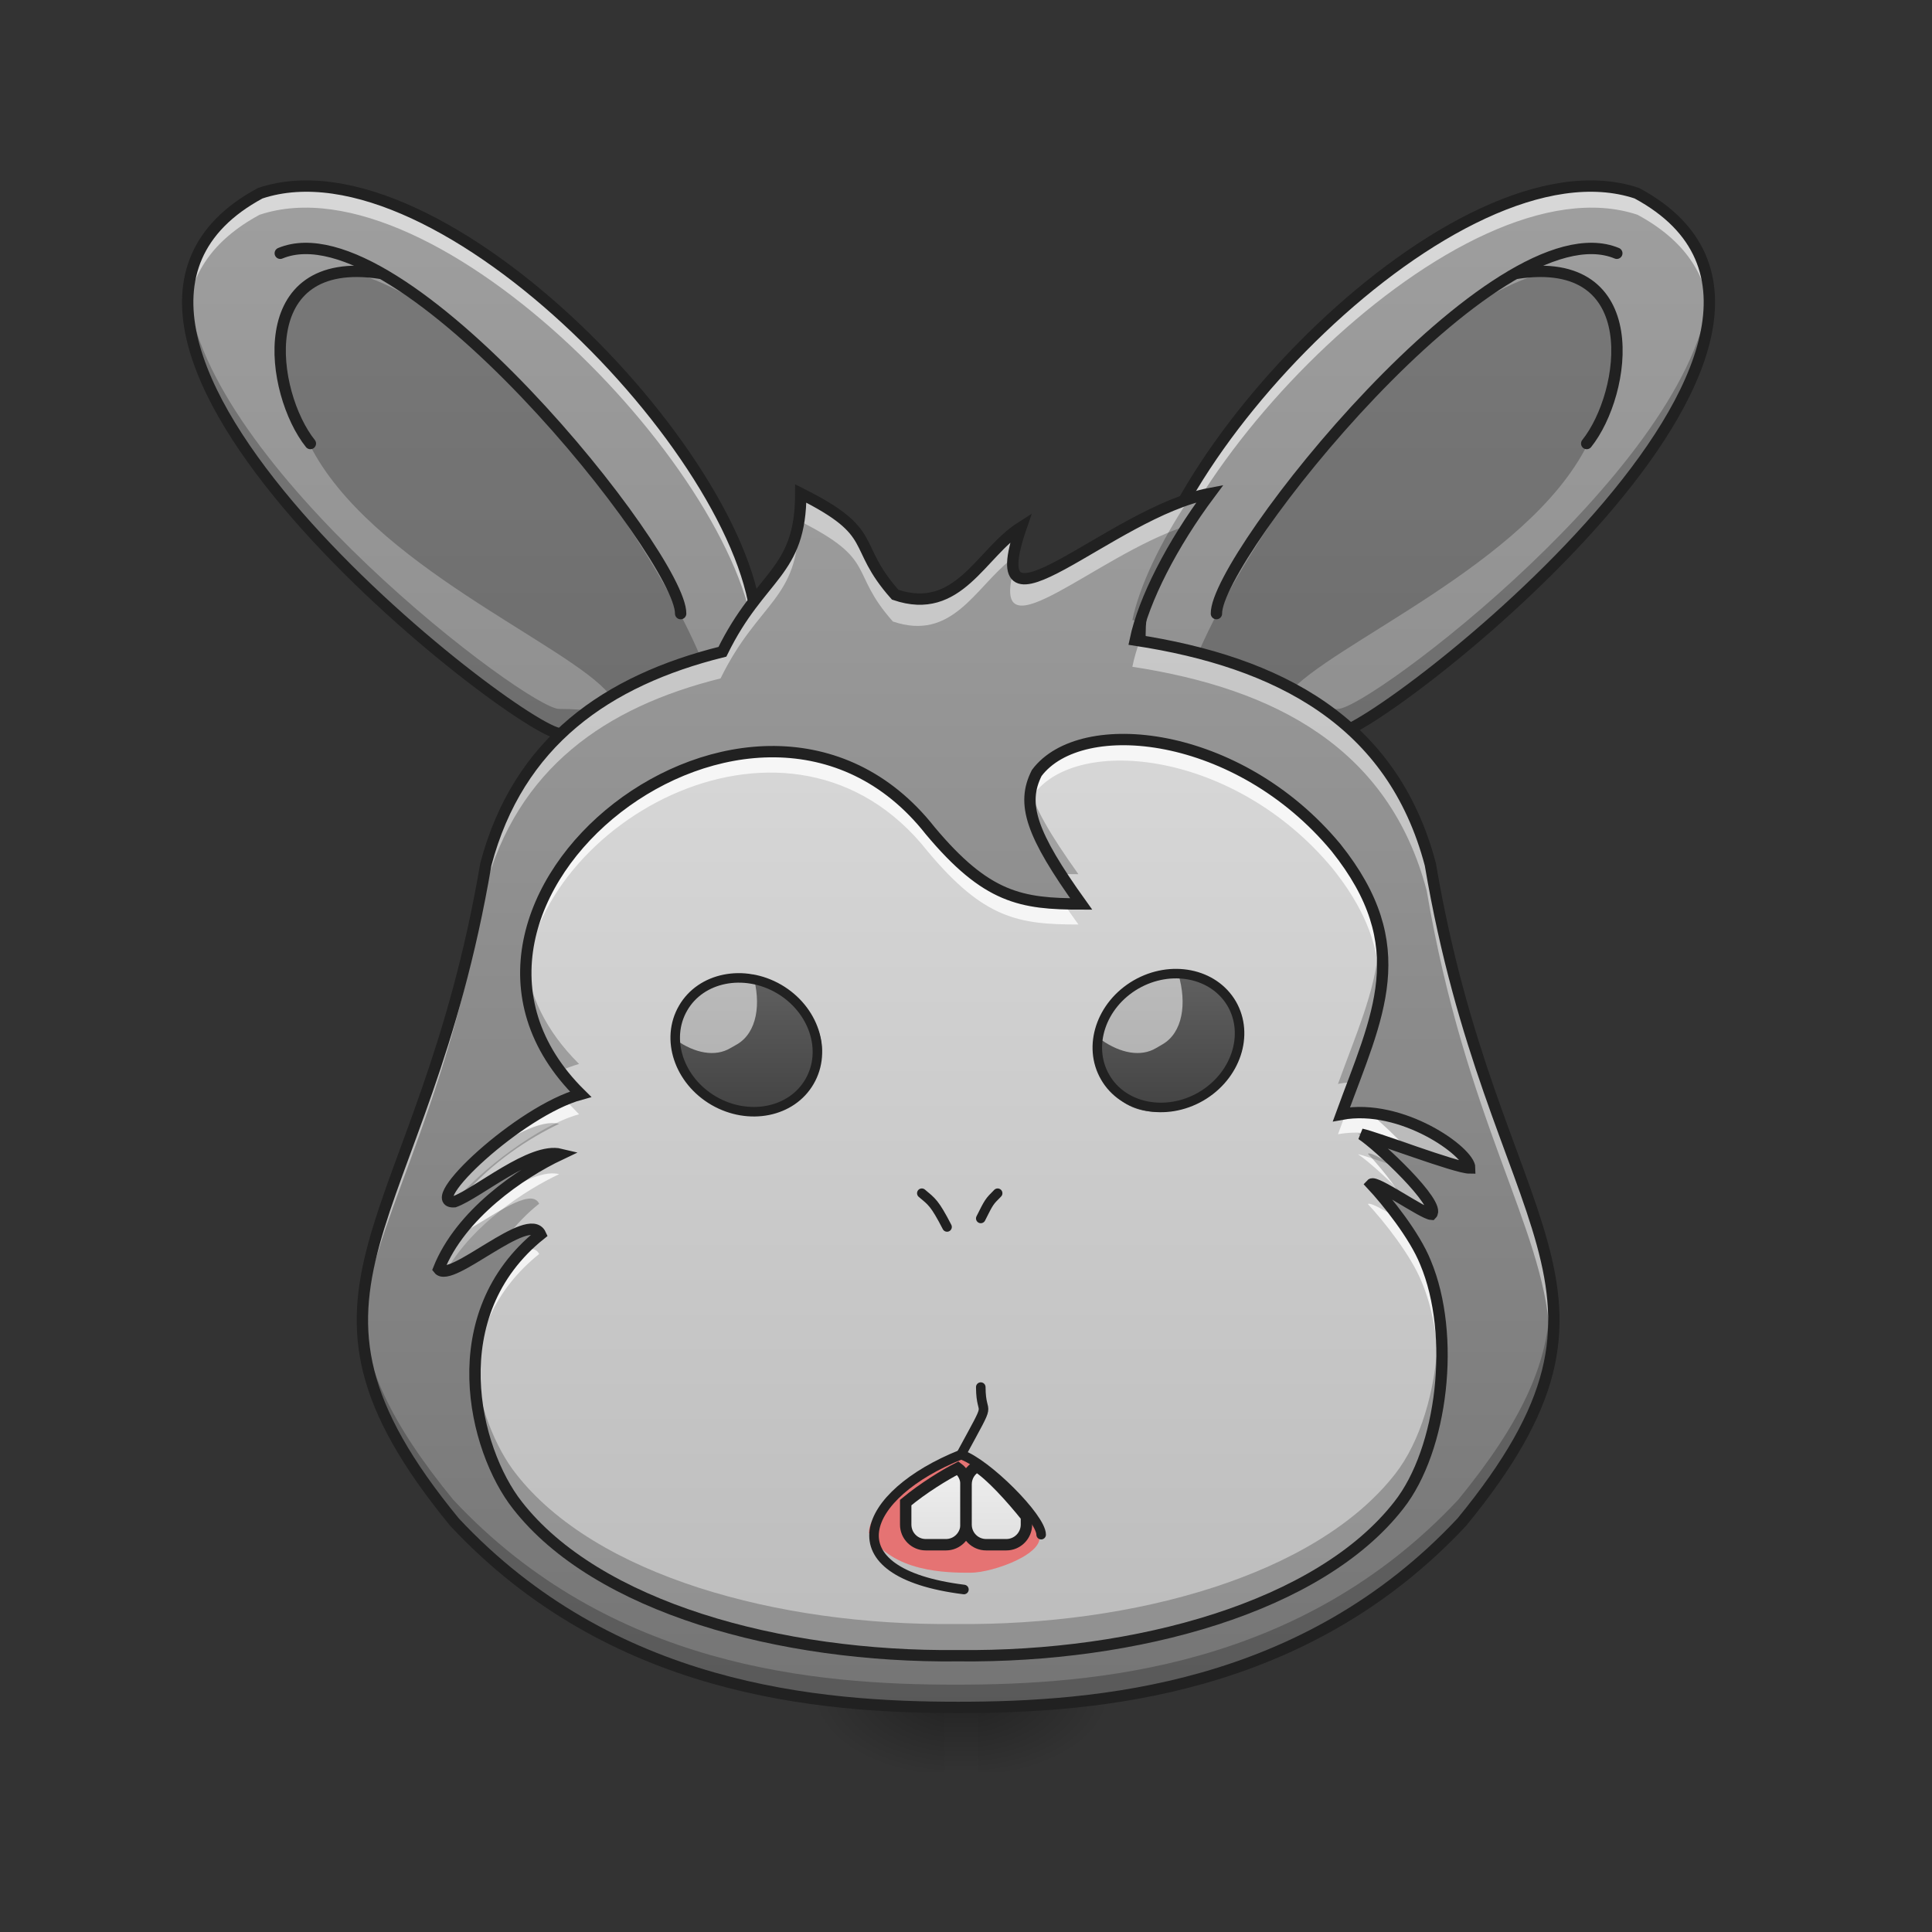 <?xml version="1.0" encoding="UTF-8"?>
<svg xmlns="http://www.w3.org/2000/svg" xmlns:xlink="http://www.w3.org/1999/xlink" width="48pt" height="48pt" viewBox="0 0 48 48" version="1.1">
<rect x="0" y="0" width="48" height="48" fill="#333333" stroke="none"/>
<defs>
<linearGradient id="linear0" gradientUnits="userSpaceOnUse" x1="254" y1="233.5" x2="254" y2="254.667" gradientTransform="matrix(0.079,0,0,0.079,-4.106,23.928)">
<stop offset="0" style="stop-color:rgb(0%,0%,0%);stop-opacity:0.275;"/>
<stop offset="1" style="stop-color:rgb(0%,0%,0%);stop-opacity:0;"/>
</linearGradient>
<radialGradient id="radial0" gradientUnits="userSpaceOnUse" cx="450.909" cy="189.579" fx="450.909" fy="189.579" r="21.167" gradientTransform="matrix(0,-0.099,-0.178,-0,57.565,87.284)">
<stop offset="0" style="stop-color:rgb(0%,0%,0%);stop-opacity:0.314;"/>
<stop offset="0.222" style="stop-color:rgb(0%,0%,0%);stop-opacity:0.275;"/>
<stop offset="1" style="stop-color:rgb(0%,0%,0%);stop-opacity:0;"/>
</radialGradient>
<radialGradient id="radial1" gradientUnits="userSpaceOnUse" cx="450.909" cy="189.579" fx="450.909" fy="189.579" r="21.167" gradientTransform="matrix(-0,0.099,0.178,0,-9.792,-2.555)">
<stop offset="0" style="stop-color:rgb(0%,0%,0%);stop-opacity:0.314;"/>
<stop offset="0.222" style="stop-color:rgb(0%,0%,0%);stop-opacity:0.275;"/>
<stop offset="1" style="stop-color:rgb(0%,0%,0%);stop-opacity:0;"/>
</radialGradient>
<radialGradient id="radial2" gradientUnits="userSpaceOnUse" cx="450.909" cy="189.579" fx="450.909" fy="189.579" r="21.167" gradientTransform="matrix(-0,-0.099,0.178,-0,-9.792,87.284)">
<stop offset="0" style="stop-color:rgb(0%,0%,0%);stop-opacity:0.314;"/>
<stop offset="0.222" style="stop-color:rgb(0%,0%,0%);stop-opacity:0.275;"/>
<stop offset="1" style="stop-color:rgb(0%,0%,0%);stop-opacity:0;"/>
</radialGradient>
<radialGradient id="radial3" gradientUnits="userSpaceOnUse" cx="450.909" cy="189.579" fx="450.909" fy="189.579" r="21.167" gradientTransform="matrix(0,0.099,-0.178,0,57.565,-2.555)">
<stop offset="0" style="stop-color:rgb(0%,0%,0%);stop-opacity:0.314;"/>
<stop offset="0.222" style="stop-color:rgb(0%,0%,0%);stop-opacity:0.275;"/>
<stop offset="1" style="stop-color:rgb(0%,0%,0%);stop-opacity:0;"/>
</radialGradient>
<linearGradient id="linear1" gradientUnits="userSpaceOnUse" x1="74.083" y1="233.5" x2="74.083" y2="-158.083" gradientTransform="matrix(0.094,0,0,0.094,0,20.158)">
<stop offset="0" style="stop-color:rgb(45.882%,45.882%,45.882%);stop-opacity:1;"/>
<stop offset="1" style="stop-color:rgb(61.961%,61.961%,61.961%);stop-opacity:1;"/>
</linearGradient>
<linearGradient id="linear2" gradientUnits="userSpaceOnUse" x1="74.083" y1="233.5" x2="74.083" y2="-158.083" gradientTransform="matrix(-0.094,0,0,0.094,47.133,20.158)">
<stop offset="0" style="stop-color:rgb(45.882%,45.882%,45.882%);stop-opacity:1;"/>
<stop offset="1" style="stop-color:rgb(61.961%,61.961%,61.961%);stop-opacity:1;"/>
</linearGradient>
<linearGradient id="linear3" gradientUnits="userSpaceOnUse" x1="960" y1="1695.118" x2="960" y2="175.118" gradientTransform="matrix(0.02,0,0,0.021,5.019,6.953)">
<stop offset="0" style="stop-color:rgb(45.882%,45.882%,45.882%);stop-opacity:1;"/>
<stop offset="1" style="stop-color:rgb(61.961%,61.961%,61.961%);stop-opacity:1;"/>
</linearGradient>
<linearGradient id="linear4" gradientUnits="userSpaceOnUse" x1="960" y1="1615.118" x2="960" y2="175.118" gradientTransform="matrix(0.02,0,0,0.021,5.019,6.953)">
<stop offset="0" style="stop-color:rgb(74.118%,74.118%,74.118%);stop-opacity:1;"/>
<stop offset="1" style="stop-color:rgb(87.843%,87.843%,87.843%);stop-opacity:1;"/>
</linearGradient>
<linearGradient id="linear5" gradientUnits="userSpaceOnUse" x1="306.917" y1="106.5" x2="306.917" y2="53.583" gradientTransform="matrix(0.088,0,-0,0.069,-6.952,20.417)">
<stop offset="0" style="stop-color:rgb(25.882%,25.882%,25.882%);stop-opacity:1;"/>
<stop offset="1" style="stop-color:rgb(38.039%,38.039%,38.039%);stop-opacity:1;"/>
</linearGradient>
<linearGradient id="linear6" gradientUnits="userSpaceOnUse" x1="930" y1="1535.118" x2="930" y2="1465.118" gradientTransform="matrix(1,0,0,1,0,0)">
<stop offset="0" style="stop-color:rgb(87.843%,87.843%,87.843%);stop-opacity:1;"/>
<stop offset="1" style="stop-color:rgb(93.333%,93.333%,93.333%);stop-opacity:1;"/>
</linearGradient>
<linearGradient id="linear7" gradientUnits="userSpaceOnUse" x1="990" y1="1535.118" x2="990" y2="1455.118" gradientTransform="matrix(1,0,0,1,0,0)">
<stop offset="0" style="stop-color:rgb(87.843%,87.843%,87.843%);stop-opacity:1;"/>
<stop offset="1" style="stop-color:rgb(93.333%,93.333%,93.333%);stop-opacity:1;"/>
</linearGradient>
<linearGradient id="linear8" gradientUnits="userSpaceOnUse" x1="306.917" y1="106.5" x2="306.917" y2="53.583" gradientTransform="matrix(0.088,-0,0,0.069,-6.952,20.417)">
<stop offset="0" style="stop-color:rgb(25.882%,25.882%,25.882%);stop-opacity:1;"/>
<stop offset="1" style="stop-color:rgb(38.039%,38.039%,38.039%);stop-opacity:1;"/>
</linearGradient>
</defs>
<g id="surface1">
<path style=" stroke:none;fill-rule:nonzero;fill:url(#linear0);" d="M 23.469 42.363 L 24.305 42.363 L 24.305 44.035 L 23.469 44.035 Z M 23.469 42.363 "/>
<path style=" stroke:none;fill-rule:nonzero;fill:url(#radial0);" d="M 24.305 42.363 L 27.648 42.363 L 27.648 40.691 L 24.305 40.691 Z M 24.305 42.363 "/>
<path style=" stroke:none;fill-rule:nonzero;fill:url(#radial1);" d="M 23.469 42.363 L 20.125 42.363 L 20.125 44.035 L 23.469 44.035 Z M 23.469 42.363 "/>
<path style=" stroke:none;fill-rule:nonzero;fill:url(#radial2);" d="M 23.469 42.363 L 20.125 42.363 L 20.125 40.691 L 23.469 40.691 Z M 23.469 42.363 "/>
<path style=" stroke:none;fill-rule:nonzero;fill:url(#radial3);" d="M 24.305 42.363 L 27.648 42.363 L 27.648 44.035 L 24.305 44.035 Z M 24.305 42.363 "/>
<path style=" stroke:none;fill-rule:nonzero;fill:url(#linear1);" d="M 6.449 4.84 C 10.914 3.352 18.762 11.633 18.762 15.758 C 18.762 19.879 16.641 18.234 13.891 18.234 C 12.898 18.234 0 8.312 6.449 4.84 Z M 6.449 4.84 "/>
<path style=" stroke:none;fill-rule:nonzero;fill:rgb(0%,0%,0%);fill-opacity:0.235;" d="M 8.93 6.824 C 13.148 8.066 18.676 17 17.859 18.73 C 17.621 19.238 16.211 18.355 15.133 17.242 C 14.113 16.008 9.18 14.02 7.691 11.043 C 6.449 8.562 7.195 6.578 8.93 6.824 Z M 8.93 6.824 "/>
<path style="fill:none;stroke-width:3;stroke-linecap:round;stroke-linejoin:round;stroke:rgb(12.941%,12.941%,12.941%);stroke-opacity:1;stroke-miterlimit:4;" d="M 179.899 -52.266 C 180.108 -67.222 105.823 -160.714 74.076 -147.506 " transform="matrix(0.094,0,0,0.094,0,20.158)"/>
<path style="fill:none;stroke-width:3;stroke-linecap:round;stroke-linejoin:round;stroke:rgb(12.941%,12.941%,12.941%);stroke-opacity:1;stroke-miterlimit:4;" d="M 100.532 -142.215 C 66.16 -147.506 71.452 -110.468 82.034 -97.22 " transform="matrix(0.094,0,0,0.094,0,20.158)"/>
<path style=" stroke:none;fill-rule:nonzero;fill:rgb(100%,100%,100%);fill-opacity:0.588;" d="M 7.555 4.664 C 7.168 4.668 6.797 4.723 6.449 4.84 C 5.07 5.582 4.578 6.621 4.66 7.793 C 4.738 6.824 5.27 5.973 6.449 5.336 C 10.852 3.867 18.539 11.898 18.758 16.074 C 18.758 15.973 18.762 15.867 18.762 15.758 C 18.762 11.957 12.094 4.621 7.555 4.664 Z M 7.555 4.664 "/>
<path style=" stroke:none;fill-rule:nonzero;fill:rgb(0%,0%,0%);fill-opacity:0.235;" d="M 4.668 7.234 C 4.242 11.551 13.078 18.234 13.891 18.234 C 16.641 18.234 18.762 19.879 18.762 15.758 C 18.762 15.684 18.758 15.609 18.754 15.535 C 18.617 19.145 16.547 17.613 13.891 17.613 C 13.117 17.613 5.055 11.543 4.668 7.234 Z M 4.668 7.234 "/>
<path style="fill:none;stroke-width:3;stroke-linecap:butt;stroke-linejoin:miter;stroke:rgb(12.941%,12.941%,12.941%);stroke-opacity:1;stroke-miterlimit:4;" d="M 68.785 -163.38 C 116.406 -179.253 200.106 -90.929 200.106 -46.933 C 200.106 -2.979 177.483 -20.519 148.153 -20.519 C 137.57 -20.519 0 -126.342 68.785 -163.38 Z M 68.785 -163.38 " transform="matrix(0.094,0,0,0.094,0,20.158)"/>
<path style=" stroke:none;fill-rule:nonzero;fill:url(#linear2);" d="M 40.684 4.84 C 36.219 3.352 28.371 11.633 28.371 15.758 C 28.371 19.879 30.492 18.234 33.242 18.234 C 34.234 18.234 47.133 8.312 40.684 4.84 Z M 40.684 4.84 "/>
<path style=" stroke:none;fill-rule:nonzero;fill:rgb(0%,0%,0%);fill-opacity:0.235;" d="M 38.203 6.824 C 33.984 8.066 28.457 17 29.273 18.73 C 29.512 19.238 30.926 18.355 32 17.242 C 33.02 16.008 37.953 14.02 39.441 11.043 C 40.684 8.562 39.938 6.578 38.203 6.824 Z M 38.203 6.824 "/>
<path style="fill:none;stroke-width:3;stroke-linecap:round;stroke-linejoin:round;stroke:rgb(12.941%,12.941%,12.941%);stroke-opacity:1;stroke-miterlimit:4;" d="M 179.906 -52.266 C 180.114 -67.222 105.83 -160.714 74.083 -147.506 " transform="matrix(-0.094,0,0,0.094,47.133,20.158)"/>
<path style="fill:none;stroke-width:3;stroke-linecap:round;stroke-linejoin:round;stroke:rgb(12.941%,12.941%,12.941%);stroke-opacity:1;stroke-miterlimit:4;" d="M 100.538 -142.215 C 66.125 -147.506 71.458 -110.468 82.04 -97.22 " transform="matrix(-0.094,0,0,0.094,47.133,20.158)"/>
<path style=" stroke:none;fill-rule:nonzero;fill:rgb(100%,100%,100%);fill-opacity:0.588;" d="M 39.582 4.664 C 39.965 4.668 40.336 4.723 40.684 4.84 C 42.062 5.582 42.555 6.621 42.473 7.793 C 42.395 6.824 41.863 5.973 40.684 5.336 C 36.281 3.867 28.594 11.898 28.379 16.074 C 28.375 15.973 28.371 15.867 28.371 15.758 C 28.371 11.957 35.039 4.621 39.582 4.664 Z M 39.582 4.664 "/>
<path style=" stroke:none;fill-rule:nonzero;fill:rgb(0%,0%,0%);fill-opacity:0.235;" d="M 42.469 7.234 C 42.891 11.551 34.055 18.234 33.242 18.234 C 30.492 18.234 28.371 19.879 28.371 15.758 C 28.371 15.684 28.375 15.609 28.379 15.535 C 28.52 19.145 30.586 17.613 33.242 17.613 C 34.016 17.613 42.078 11.543 42.469 7.234 Z M 42.469 7.234 "/>
<path style="fill:none;stroke-width:3;stroke-linecap:butt;stroke-linejoin:miter;stroke:rgb(12.941%,12.941%,12.941%);stroke-opacity:1;stroke-miterlimit:4;" d="M 68.791 -163.38 C 116.412 -179.253 200.112 -90.929 200.112 -46.933 C 200.112 -2.979 177.489 -20.519 148.159 -20.519 C 137.577 -20.519 0.006 -126.342 68.791 -163.38 Z M 68.791 -163.38 " transform="matrix(-0.094,0,0,0.094,47.133,20.158)"/>
<path style=" stroke:none;fill-rule:nonzero;fill:url(#linear3);" d="M 19.844 12.281 C 19.844 14.266 18.852 14.266 17.902 16.203 C 15.047 16.914 12.844 18.43 12.039 21.473 C 10.48 30.664 6.465 31.918 11.262 37.77 C 15.16 41.945 20.285 42.363 23.742 42.363 C 27.199 42.363 32.324 41.945 36.227 37.77 C 41.023 31.918 37.004 30.664 35.445 21.473 C 34.512 17.93 31.684 16.457 28.133 15.914 C 28.344 14.91 29.043 13.543 29.984 12.281 C 27.527 12.742 24.234 16.223 25.305 13.117 C 24.301 13.754 23.758 15.324 22.184 14.789 C 21.07 13.535 21.832 13.273 19.844 12.281 Z M 19.844 12.281 "/>
<path style=" stroke:none;fill-rule:nonzero;fill:url(#linear4);" d="M 26.793 22.453 C 25.305 22.453 24.449 22.309 23.051 20.637 C 18.734 15.156 9.586 22.43 14.387 27.168 C 12.871 27.582 10.418 29.895 11.262 29.832 C 11.844 29.621 13.168 28.48 13.891 28.656 C 12.891 29.129 11.41 30.145 10.871 31.5 C 11.164 31.879 13.109 30.023 13.395 30.641 C 10.914 32.625 11.738 35.973 12.82 37.352 C 14.785 39.875 19.324 41.129 23.742 41.082 C 28.164 41.129 32.699 39.875 34.664 37.352 C 35.75 35.973 36.082 33.141 35.324 31.336 C 35.055 30.664 34.375 29.816 33.984 29.398 C 34.082 29.293 35.266 30.133 35.473 30.145 C 35.723 29.895 34.141 28.418 33.738 28.16 C 34.07 28.223 36.078 28.996 36.422 28.996 C 36.422 28.598 34.738 27.387 33.242 27.664 C 34.133 25.223 35.07 23.512 33.105 21.055 C 30.688 18.145 26.793 17.738 25.691 19.207 C 25.305 19.973 25.551 20.719 26.793 22.453 Z M 26.793 22.453 "/>
<path style=" stroke:none;fill-rule:nonzero;fill:url(#linear5);" d="M 16.879 25.227 L 17.125 24.797 C 17.504 24.145 18.512 24.027 19.383 24.527 C 20.254 25.031 20.652 25.965 20.277 26.617 L 20.031 27.047 C 19.652 27.695 18.645 27.816 17.773 27.316 C 16.902 26.812 16.504 25.879 16.879 25.227 Z M 16.879 25.227 "/>
<path style=" stroke:none;fill-rule:nonzero;fill:rgb(98.039%,98.039%,98.039%);fill-opacity:0.588;" d="M 18.699 24.191 C 18.348 24.168 17.992 24.246 17.668 24.438 C 17.148 24.746 16.84 25.273 16.793 25.836 C 17.262 26.168 17.77 26.266 18.148 26.039 L 18.32 25.941 C 18.797 25.656 18.926 24.953 18.699 24.191 Z M 18.699 24.191 "/>
<path style="fill:none;stroke-width:2.526;stroke-linecap:round;stroke-linejoin:round;stroke:rgb(12.941%,12.941%,12.941%);stroke-opacity:1;stroke-miterlimit:4;" d="M 53.143 195.579 C 62.605 195.553 70.277 204.257 70.304 214.97 C 70.295 225.703 62.602 234.378 53.12 234.368 C 43.658 234.395 35.986 225.69 35.959 214.978 C 35.968 204.245 43.661 195.57 53.143 195.579 Z M 53.143 195.579 " transform="matrix(0.047,-0.081,0.081,0.047,-1.368,20.158)"/>
<path style=" stroke:none;fill-rule:nonzero;fill:rgb(89.804%,45.098%,45.098%);fill-opacity:1;" d="M 24.113 39.074 C 23.551 39.074 22.148 39.074 21.586 38.082 C 21.586 37.336 23.355 36.293 23.816 36.098 C 24.094 35.848 25.52 37.586 25.801 38.082 C 26.047 38.578 24.676 39.074 24.113 39.074 Z M 24.113 39.074 "/>
<path style="fill:none;stroke-width:2.526;stroke-linecap:round;stroke-linejoin:round;stroke:rgb(12.941%,12.941%,12.941%);stroke-opacity:1;stroke-miterlimit:4;" d="M 275.182 191.17 C 275.182 186.712 260.683 172.213 254.017 170.005 C 262.767 153.881 259.267 161.089 259.225 152.173 " transform="matrix(0.094,0,0,0.094,0,20.158)"/>
<path style="fill:none;stroke-width:2.526;stroke-linecap:round;stroke-linejoin:round;stroke:rgb(12.941%,12.941%,12.941%);stroke-opacity:1;stroke-miterlimit:4;" d="M 243.643 100.928 C 246.268 103.136 247.018 103.47 250.309 109.844 " transform="matrix(0.094,0,0,0.094,0,20.158)"/>
<path style="fill:none;stroke-width:2.526;stroke-linecap:round;stroke-linejoin:round;stroke:rgb(12.941%,12.941%,12.941%);stroke-opacity:1;stroke-miterlimit:4;" d="M 263.683 100.928 C 261.433 103.178 261.433 103.178 259.225 107.594 " transform="matrix(0.094,0,0,0.094,0,20.158)"/>
<path style="fill:none;stroke-width:2.526;stroke-linecap:round;stroke-linejoin:round;stroke:rgb(12.941%,12.941%,12.941%);stroke-opacity:1;stroke-miterlimit:4;" d="M 254.017 170.005 C 227.562 180.587 219.104 201.21 254.767 205.668 " transform="matrix(0.094,0,0,0.094,0,20.158)"/>
<path style="fill-rule:nonzero;fill:url(#linear6);stroke-width:11.339;stroke-linecap:butt;stroke-linejoin:miter;stroke:rgb(12.941%,12.941%,12.941%);stroke-opacity:1;stroke-miterlimit:4;" d="M 951.878 1459.073 C 938.651 1465.844 917.55 1478.757 900.072 1493.243 L 900.072 1515.131 C 900.072 1526.154 908.89 1535.129 920.07 1535.129 L 940.068 1535.129 C 951.09 1535.129 960.066 1526.154 960.066 1515.131 L 960.066 1475.135 C 960.066 1468.521 956.759 1462.695 951.878 1459.073 Z M 951.878 1459.073 " transform="matrix(0.025,0,0,0.025,0,0)"/>
<path style="fill-rule:nonzero;fill:url(#linear7);stroke-width:11.339;stroke-linecap:butt;stroke-linejoin:miter;stroke:rgb(12.941%,12.941%,12.941%);stroke-opacity:1;stroke-miterlimit:4;" d="M 970.931 1457.341 C 964.475 1460.648 960.066 1467.262 960.066 1475.135 L 960.066 1515.131 C 960.066 1526.154 968.884 1535.129 980.064 1535.129 L 1000.062 1535.129 C 1011.085 1535.129 1020.06 1526.154 1020.06 1515.131 L 1020.06 1507.258 C 1004.471 1487.732 984.001 1465.372 970.931 1457.341 Z M 970.931 1457.341 " transform="matrix(0.025,0,0,0.025,0,0)"/>
<path style=" stroke:none;fill-rule:nonzero;fill:rgb(100%,100%,100%);fill-opacity:0.471;" d="M 19.844 12.281 C 19.844 14.266 18.852 14.266 17.902 16.203 C 15.047 16.914 12.844 18.43 12.039 21.473 C 10.988 27.68 8.816 30.266 8.988 33.09 C 9.145 30.496 11.07 27.852 12.039 22.125 C 12.844 19.082 15.047 17.566 17.902 16.855 C 18.852 14.918 19.844 14.918 19.844 12.934 C 21.832 13.926 21.07 14.188 22.184 15.441 C 23.652 15.941 24.223 14.613 25.102 13.914 C 25.121 13.719 25.188 13.461 25.305 13.117 C 24.301 13.754 23.758 15.324 22.184 14.789 C 21.07 13.535 21.832 13.273 19.844 12.281 Z M 29.984 12.281 C 28.031 12.648 25.555 14.918 25.152 14.281 C 24.688 16.277 27.223 13.82 29.426 13.082 C 29.602 12.816 29.785 12.547 29.984 12.281 Z M 28.309 15.941 C 28.234 16.16 28.172 16.371 28.133 16.566 C 31.684 17.109 34.512 18.586 35.445 22.125 C 36.418 27.852 38.34 30.496 38.496 33.09 C 38.672 30.266 36.5 27.68 35.445 21.473 C 34.527 17.992 31.777 16.508 28.309 15.941 Z M 28.309 15.941 "/>
<path style=" stroke:none;fill-rule:nonzero;fill:rgb(0%,0%,0%);fill-opacity:0.235;" d="M 29.984 12.281 C 29.84 12.309 29.695 12.348 29.547 12.391 C 28.828 13.469 28.309 14.562 28.133 15.406 C 28.176 15.414 28.219 15.422 28.262 15.426 C 28.562 14.492 29.188 13.352 29.984 12.281 Z M 25.305 13.117 C 25.242 13.156 25.184 13.199 25.125 13.242 C 25.086 13.469 25.086 13.629 25.129 13.73 C 25.164 13.562 25.219 13.359 25.305 13.117 Z M 8.984 32.512 C 8.914 34.059 9.48 35.598 11.262 37.77 C 15.16 41.945 20.285 42.363 23.742 42.363 C 27.199 42.363 32.324 41.945 36.227 37.77 C 38.008 35.598 38.574 34.059 38.5 32.512 C 38.434 33.895 37.812 35.328 36.227 37.262 C 32.324 41.438 27.199 41.855 23.742 41.855 C 20.285 41.855 15.16 41.438 11.262 37.262 C 9.676 35.328 9.051 33.895 8.984 32.512 Z M 8.984 32.512 "/>
<path style=" stroke:none;fill-rule:nonzero;fill:rgb(100%,100%,100%);fill-opacity:0.784;" d="M 27.883 18.379 C 26.91 18.371 26.105 18.656 25.691 19.207 C 25.543 19.504 25.488 19.793 25.547 20.141 C 25.574 20 25.625 19.863 25.691 19.723 C 26.793 18.258 30.688 18.66 33.105 21.574 C 33.879 22.539 34.203 23.391 34.258 24.219 C 34.316 23.227 34.039 22.227 33.105 21.055 C 31.594 19.234 29.504 18.395 27.883 18.379 Z M 19.203 18.68 C 16.043 18.645 12.844 21.492 13.039 24.422 C 13.305 20.402 19.664 16.852 23.051 21.156 C 24.449 22.828 25.305 22.969 26.793 22.969 C 26.66 22.785 26.539 22.613 26.43 22.449 C 25.156 22.418 24.332 22.168 23.051 20.637 C 21.973 19.27 20.59 18.695 19.203 18.68 Z M 14.027 27.293 C 12.52 27.918 10.484 29.891 11.262 29.832 C 11.289 29.82 11.316 29.809 11.348 29.793 C 11.926 29.098 13.367 27.961 14.387 27.684 C 14.258 27.555 14.137 27.426 14.027 27.293 Z M 33.668 27.621 C 33.594 27.625 33.52 27.629 33.445 27.633 C 33.379 27.812 33.309 27.992 33.242 28.18 C 34.18 28.008 35.188 28.418 35.812 28.844 C 36.094 28.934 36.324 28.996 36.422 28.996 C 36.422 28.637 35.039 27.609 33.668 27.621 Z M 33.738 28.676 C 33.988 28.836 34.703 29.477 35.141 29.992 C 35.293 30.078 35.418 30.141 35.473 30.145 C 35.613 30.004 35.164 29.465 34.68 28.98 C 34.242 28.832 33.867 28.699 33.738 28.676 Z M 13.711 29.152 C 13.219 29.164 12.551 29.594 11.992 29.941 C 11.52 30.387 11.105 30.91 10.871 31.5 C 10.914 31.559 11 31.566 11.109 31.535 C 11.766 30.418 13.016 29.586 13.891 29.172 C 13.836 29.156 13.773 29.152 13.711 29.152 Z M 34.016 29.906 C 34.004 29.906 33.992 29.91 33.984 29.914 C 34.375 30.332 35.055 31.184 35.324 31.855 C 35.574 32.449 35.703 33.156 35.73 33.887 C 35.758 32.98 35.633 32.074 35.324 31.336 C 35.184 30.988 34.934 30.594 34.672 30.234 C 34.387 30.066 34.113 29.91 34.016 29.906 Z M 13.188 31.031 C 13.109 31.027 13.016 31.051 12.91 31.09 C 12.012 32.055 11.723 33.238 11.777 34.355 C 11.832 33.215 12.281 32.047 13.395 31.156 C 13.355 31.07 13.281 31.031 13.188 31.031 Z M 13.188 31.031 "/>
<path style=" stroke:none;fill-rule:nonzero;fill:rgb(0%,0%,0%);fill-opacity:0.235;" d="M 25.57 19.523 C 25.422 20.074 25.617 20.684 26.281 21.711 C 26.445 21.715 26.613 21.719 26.793 21.719 C 26.082 20.723 25.695 20.055 25.57 19.523 Z M 34.246 23.594 C 34.156 24.645 33.691 25.695 33.242 26.93 C 33.336 26.91 33.434 26.898 33.531 26.895 C 33.977 25.711 34.348 24.676 34.246 23.594 Z M 13.047 23.793 C 12.961 24.734 13.203 25.707 13.898 26.613 C 14.07 26.539 14.234 26.477 14.387 26.434 C 13.547 25.602 13.137 24.695 13.047 23.793 Z M 34.02 27.641 C 34.297 27.875 34.684 28.234 34.992 28.57 C 35.605 28.781 36.242 28.996 36.422 28.996 C 36.422 28.668 35.266 27.777 34.02 27.641 Z M 13.711 27.902 C 13.16 27.914 12.379 28.453 11.793 28.812 C 11.188 29.379 10.871 29.859 11.262 29.832 C 11.336 29.805 11.422 29.762 11.516 29.711 C 12.203 28.883 13.172 28.262 13.891 27.922 C 13.836 27.906 13.773 27.902 13.711 27.902 Z M 34.016 28.656 C 34.004 28.656 33.992 28.66 33.984 28.664 C 34.242 28.938 34.621 29.398 34.926 29.871 C 35.176 30.016 35.395 30.141 35.473 30.145 C 35.613 30.004 35.176 29.477 34.695 28.996 C 34.398 28.824 34.117 28.66 34.016 28.656 Z M 13.188 29.777 C 12.754 29.77 11.852 30.477 11.297 30.73 C 11.125 30.973 10.977 31.23 10.871 31.5 C 11.059 31.746 11.938 31.059 12.613 30.707 C 12.828 30.422 13.086 30.152 13.395 29.906 C 13.355 29.82 13.281 29.781 13.188 29.777 Z M 35.723 33.262 C 35.664 34.547 35.289 35.82 34.664 36.617 C 32.699 39.141 28.164 40.395 23.742 40.348 C 19.324 40.395 14.785 39.141 12.82 36.617 C 12.312 35.973 11.863 34.895 11.785 33.73 C 11.68 35.164 12.207 36.57 12.82 37.352 C 14.785 39.875 19.324 41.129 23.742 41.082 C 28.164 41.129 32.699 39.875 34.664 37.352 C 35.41 36.402 35.797 34.773 35.723 33.262 Z M 35.723 33.262 "/>
<path style="fill:none;stroke-width:3;stroke-linecap:butt;stroke-linejoin:miter;stroke:rgb(12.941%,12.941%,12.941%);stroke-opacity:1;stroke-miterlimit:4;" d="M 211.646 -84.013 C 211.646 -62.848 201.064 -62.848 190.94 -42.183 C 160.485 -34.601 136.987 -18.435 128.404 14.02 C 111.781 112.052 68.952 125.426 120.114 187.837 C 161.693 232.374 216.354 236.832 253.226 236.832 C 290.097 236.832 344.759 232.374 386.38 187.837 C 437.542 125.426 394.671 112.052 378.047 14.02 C 368.09 -23.768 337.926 -39.475 300.055 -45.266 C 302.304 -55.974 309.762 -70.555 319.803 -84.013 C 293.597 -79.096 258.475 -41.975 269.891 -75.097 C 259.184 -68.306 253.392 -51.557 236.602 -57.265 C 224.729 -70.639 232.853 -73.43 211.646 -84.013 Z M 211.646 -84.013 " transform="matrix(0.094,0,0,0.094,0,20.158)"/>
<path style="fill:none;stroke-width:3;stroke-linecap:butt;stroke-linejoin:miter;stroke:rgb(12.941%,12.941%,12.941%);stroke-opacity:1;stroke-miterlimit:4;" d="M 285.764 24.477 C 269.891 24.477 260.767 22.936 245.852 5.104 C 199.814 -53.349 102.24 24.227 153.444 74.764 C 137.279 79.18 111.114 103.845 120.114 103.178 C 126.321 100.928 140.445 88.763 148.153 90.637 C 137.487 95.679 121.697 106.511 115.947 120.968 C 119.072 125.009 139.82 105.219 142.861 111.802 C 116.406 132.967 125.196 168.672 136.737 183.379 C 157.693 210.293 206.105 223.666 253.226 223.166 C 300.388 223.666 348.758 210.293 369.715 183.379 C 381.297 168.672 384.838 138.466 376.756 119.218 C 373.881 112.052 366.632 103.011 362.465 98.553 C 363.507 97.428 376.131 106.386 378.339 106.511 C 381.005 103.845 364.132 88.096 359.841 85.346 C 363.382 86.013 384.797 94.262 388.463 94.262 C 388.463 90.013 370.506 77.097 354.549 80.055 C 364.049 54.016 374.048 35.768 353.091 9.562 C 327.302 -21.477 285.764 -25.81 274.015 -10.145 C 269.891 -1.979 272.516 5.979 285.764 24.477 Z M 285.764 24.477 " transform="matrix(0.094,0,0,0.094,0,20.158)"/>
<path style=" stroke:none;fill-rule:nonzero;fill:url(#linear8);" d="M 30.75 25.227 L 30.504 24.797 C 30.129 24.145 29.117 24.027 28.246 24.527 C 27.375 25.031 26.977 25.965 27.352 26.617 L 27.602 27.047 C 27.977 27.695 28.984 27.816 29.855 27.316 C 30.727 26.812 31.125 25.879 30.75 25.227 Z M 30.75 25.227 "/>
<path style=" stroke:none;fill-rule:nonzero;fill:rgb(98.039%,98.039%,98.039%);fill-opacity:0.588;" d="M 29.273 24.191 C 28.922 24.168 28.566 24.246 28.242 24.438 C 27.723 24.746 27.414 25.273 27.363 25.836 C 27.836 26.168 28.344 26.266 28.723 26.039 L 28.891 25.941 C 29.371 25.656 29.5 24.953 29.273 24.191 Z M 29.273 24.191 "/>
<path style="fill:none;stroke-width:2.526;stroke-linecap:round;stroke-linejoin:round;stroke:rgb(12.941%,12.941%,12.941%);stroke-opacity:1;stroke-miterlimit:4;" d="M -208.169 -257.028 C -198.687 -257.018 -191.015 -248.314 -190.988 -237.601 C -190.997 -226.868 -198.69 -218.193 -208.172 -218.203 C -217.634 -218.176 -225.306 -226.881 -225.333 -237.593 C -225.324 -248.326 -217.631 -257.001 -208.169 -257.028 Z M -208.169 -257.028 " transform="matrix(-0.047,-0.081,-0.081,0.047,0,20.158)"/>
</g>
</svg>
